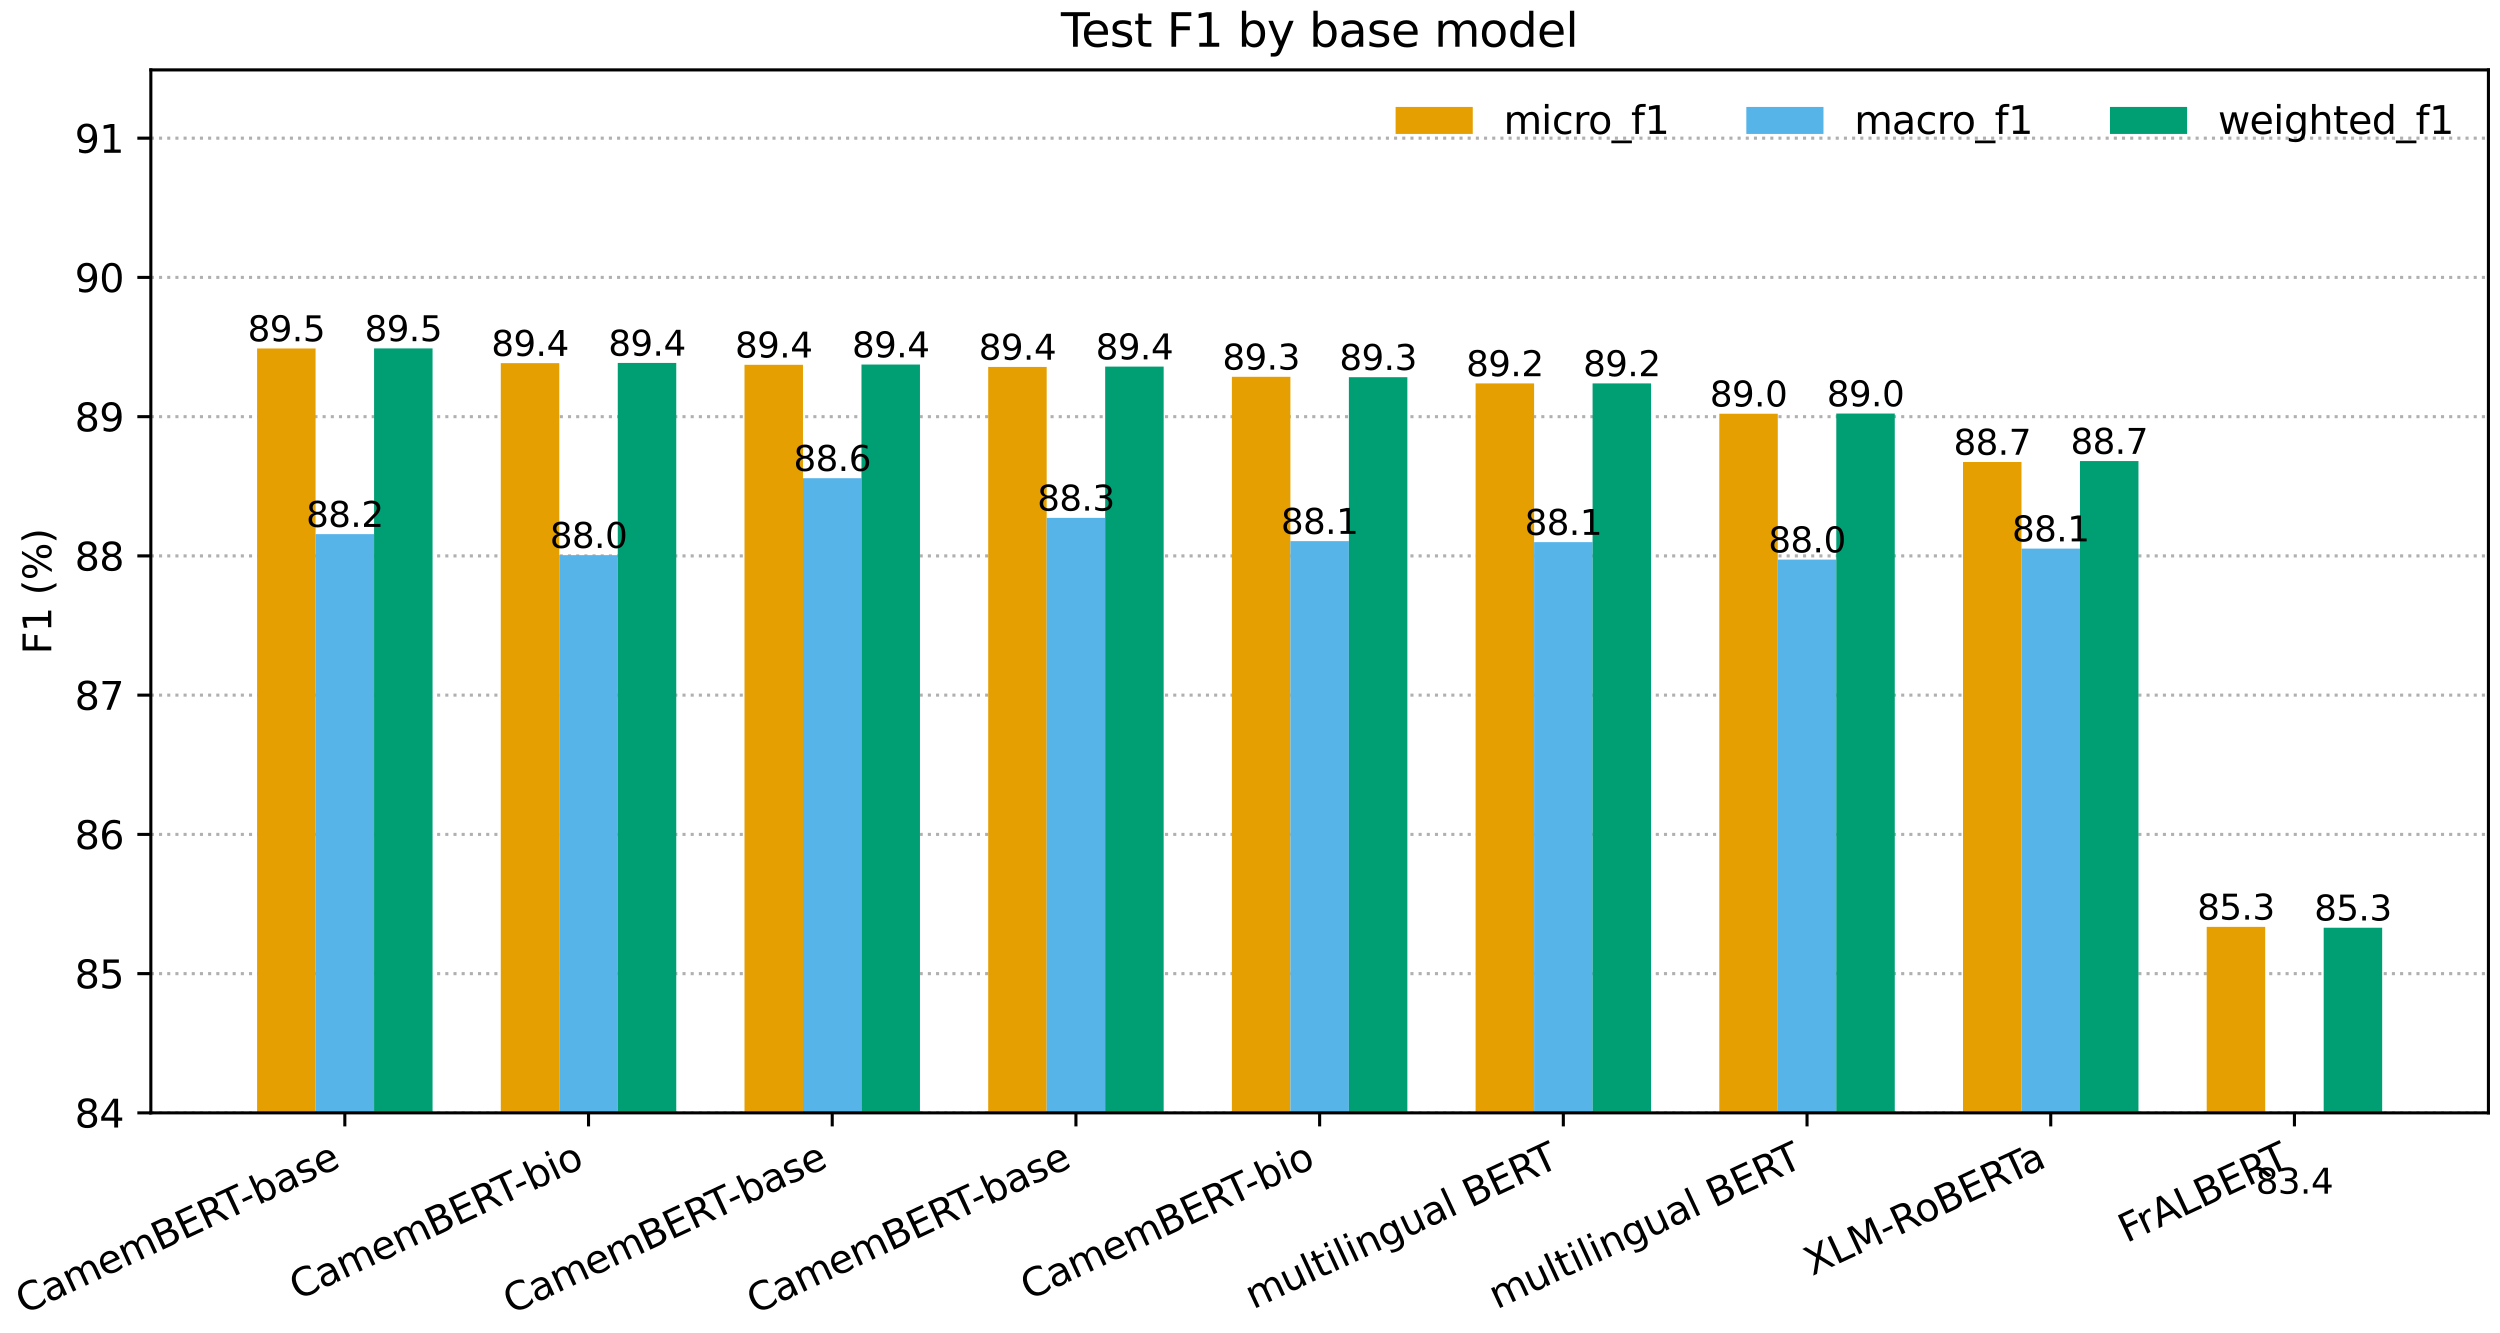 <?xml version="1.0" encoding="utf-8" standalone="no"?>
<!DOCTYPE svg PUBLIC "-//W3C//DTD SVG 1.1//EN"
  "http://www.w3.org/Graphics/SVG/1.1/DTD/svg11.dtd">
<svg xmlns:xlink="http://www.w3.org/1999/xlink" width="648pt" height="345.6pt" viewBox="0 0 648 345.6" xmlns="http://www.w3.org/2000/svg" version="1.1">
 <defs>
  <style type="text/css">*{stroke-linejoin: round; stroke-linecap: butt}</style>
 </defs>
 <g id="figure_1">
  <g id="patch_1">
   <path d="M 0 345.6 
L 648 345.6 
L 648 0 
L 0 0 
z
" style="fill: #ffffff"/>
  </g>
  <g id="axes_1">
   <g id="patch_2">
    <path d="M 39.098 288.459 
L 645 288.459 
L 645 18.118 
L 39.098 18.118 
z
" style="fill: #ffffff"/>
   </g>
   <g id="matplotlib.axis_1">
    <g id="xtick_1">
     <g id="line2d_1">
      <defs>
       <path id="mab77ac164a" d="M 0 0 
L 0 3.5 
" style="stroke: #000000; stroke-width: 0.8"/>
      </defs>
      <g>
       <use xlink:href="#mab77ac164a" x="89.379" y="288.459" style="stroke: #000000; stroke-width: 0.8"/>
      </g>
     </g>
     <g id="text_1">
      <!-- CamemBERT-base -->
      <g transform="translate(6.216 340.715) rotate(-25) scale(0.1 -0.1)">
       <defs>
        <path id="DejaVuSans-43" d="M 4122 4306 
L 4122 3641 
Q 3803 3938 3442 4084 
Q 3081 4231 2675 4231 
Q 1875 4231 1450 3742 
Q 1025 3253 1025 2328 
Q 1025 1406 1450 917 
Q 1875 428 2675 428 
Q 3081 428 3442 575 
Q 3803 722 4122 1019 
L 4122 359 
Q 3791 134 3420 21 
Q 3050 -91 2638 -91 
Q 1578 -91 968 557 
Q 359 1206 359 2328 
Q 359 3453 968 4101 
Q 1578 4750 2638 4750 
Q 3056 4750 3426 4639 
Q 3797 4528 4122 4306 
z
" transform="scale(0.016)"/>
        <path id="DejaVuSans-61" d="M 2194 1759 
Q 1497 1759 1228 1600 
Q 959 1441 959 1056 
Q 959 750 1161 570 
Q 1363 391 1709 391 
Q 2188 391 2477 730 
Q 2766 1069 2766 1631 
L 2766 1759 
L 2194 1759 
z
M 3341 1997 
L 3341 0 
L 2766 0 
L 2766 531 
Q 2569 213 2275 61 
Q 1981 -91 1556 -91 
Q 1019 -91 701 211 
Q 384 513 384 1019 
Q 384 1609 779 1909 
Q 1175 2209 1959 2209 
L 2766 2209 
L 2766 2266 
Q 2766 2663 2505 2880 
Q 2244 3097 1772 3097 
Q 1472 3097 1187 3025 
Q 903 2953 641 2809 
L 641 3341 
Q 956 3463 1253 3523 
Q 1550 3584 1831 3584 
Q 2591 3584 2966 3190 
Q 3341 2797 3341 1997 
z
" transform="scale(0.016)"/>
        <path id="DejaVuSans-6d" d="M 3328 2828 
Q 3544 3216 3844 3400 
Q 4144 3584 4550 3584 
Q 5097 3584 5394 3201 
Q 5691 2819 5691 2113 
L 5691 0 
L 5113 0 
L 5113 2094 
Q 5113 2597 4934 2840 
Q 4756 3084 4391 3084 
Q 3944 3084 3684 2787 
Q 3425 2491 3425 1978 
L 3425 0 
L 2847 0 
L 2847 2094 
Q 2847 2600 2669 2842 
Q 2491 3084 2119 3084 
Q 1678 3084 1418 2786 
Q 1159 2488 1159 1978 
L 1159 0 
L 581 0 
L 581 3500 
L 1159 3500 
L 1159 2956 
Q 1356 3278 1631 3431 
Q 1906 3584 2284 3584 
Q 2666 3584 2933 3390 
Q 3200 3197 3328 2828 
z
" transform="scale(0.016)"/>
        <path id="DejaVuSans-65" d="M 3597 1894 
L 3597 1613 
L 953 1613 
Q 991 1019 1311 708 
Q 1631 397 2203 397 
Q 2534 397 2845 478 
Q 3156 559 3463 722 
L 3463 178 
Q 3153 47 2828 -22 
Q 2503 -91 2169 -91 
Q 1331 -91 842 396 
Q 353 884 353 1716 
Q 353 2575 817 3079 
Q 1281 3584 2069 3584 
Q 2775 3584 3186 3129 
Q 3597 2675 3597 1894 
z
M 3022 2063 
Q 3016 2534 2758 2815 
Q 2500 3097 2075 3097 
Q 1594 3097 1305 2825 
Q 1016 2553 972 2059 
L 3022 2063 
z
" transform="scale(0.016)"/>
        <path id="DejaVuSans-42" d="M 1259 2228 
L 1259 519 
L 2272 519 
Q 2781 519 3026 730 
Q 3272 941 3272 1375 
Q 3272 1813 3026 2020 
Q 2781 2228 2272 2228 
L 1259 2228 
z
M 1259 4147 
L 1259 2741 
L 2194 2741 
Q 2656 2741 2882 2914 
Q 3109 3088 3109 3444 
Q 3109 3797 2882 3972 
Q 2656 4147 2194 4147 
L 1259 4147 
z
M 628 4666 
L 2241 4666 
Q 2963 4666 3353 4366 
Q 3744 4066 3744 3513 
Q 3744 3084 3544 2831 
Q 3344 2578 2956 2516 
Q 3422 2416 3680 2098 
Q 3938 1781 3938 1306 
Q 3938 681 3513 340 
Q 3088 0 2303 0 
L 628 0 
L 628 4666 
z
" transform="scale(0.016)"/>
        <path id="DejaVuSans-45" d="M 628 4666 
L 3578 4666 
L 3578 4134 
L 1259 4134 
L 1259 2753 
L 3481 2753 
L 3481 2222 
L 1259 2222 
L 1259 531 
L 3634 531 
L 3634 0 
L 628 0 
L 628 4666 
z
" transform="scale(0.016)"/>
        <path id="DejaVuSans-52" d="M 2841 2188 
Q 3044 2119 3236 1894 
Q 3428 1669 3622 1275 
L 4263 0 
L 3584 0 
L 2988 1197 
Q 2756 1666 2539 1819 
Q 2322 1972 1947 1972 
L 1259 1972 
L 1259 0 
L 628 0 
L 628 4666 
L 2053 4666 
Q 2853 4666 3247 4331 
Q 3641 3997 3641 3322 
Q 3641 2881 3436 2590 
Q 3231 2300 2841 2188 
z
M 1259 4147 
L 1259 2491 
L 2053 2491 
Q 2509 2491 2742 2702 
Q 2975 2913 2975 3322 
Q 2975 3731 2742 3939 
Q 2509 4147 2053 4147 
L 1259 4147 
z
" transform="scale(0.016)"/>
        <path id="DejaVuSans-54" d="M -19 4666 
L 3928 4666 
L 3928 4134 
L 2272 4134 
L 2272 0 
L 1638 0 
L 1638 4134 
L -19 4134 
L -19 4666 
z
" transform="scale(0.016)"/>
        <path id="DejaVuSans-2d" d="M 313 2009 
L 1997 2009 
L 1997 1497 
L 313 1497 
L 313 2009 
z
" transform="scale(0.016)"/>
        <path id="DejaVuSans-62" d="M 3116 1747 
Q 3116 2381 2855 2742 
Q 2594 3103 2138 3103 
Q 1681 3103 1420 2742 
Q 1159 2381 1159 1747 
Q 1159 1113 1420 752 
Q 1681 391 2138 391 
Q 2594 391 2855 752 
Q 3116 1113 3116 1747 
z
M 1159 2969 
Q 1341 3281 1617 3432 
Q 1894 3584 2278 3584 
Q 2916 3584 3314 3078 
Q 3713 2572 3713 1747 
Q 3713 922 3314 415 
Q 2916 -91 2278 -91 
Q 1894 -91 1617 61 
Q 1341 213 1159 525 
L 1159 0 
L 581 0 
L 581 4863 
L 1159 4863 
L 1159 2969 
z
" transform="scale(0.016)"/>
        <path id="DejaVuSans-73" d="M 2834 3397 
L 2834 2853 
Q 2591 2978 2328 3040 
Q 2066 3103 1784 3103 
Q 1356 3103 1142 2972 
Q 928 2841 928 2578 
Q 928 2378 1081 2264 
Q 1234 2150 1697 2047 
L 1894 2003 
Q 2506 1872 2764 1633 
Q 3022 1394 3022 966 
Q 3022 478 2636 193 
Q 2250 -91 1575 -91 
Q 1294 -91 989 -36 
Q 684 19 347 128 
L 347 722 
Q 666 556 975 473 
Q 1284 391 1588 391 
Q 1994 391 2212 530 
Q 2431 669 2431 922 
Q 2431 1156 2273 1281 
Q 2116 1406 1581 1522 
L 1381 1569 
Q 847 1681 609 1914 
Q 372 2147 372 2553 
Q 372 3047 722 3315 
Q 1072 3584 1716 3584 
Q 2034 3584 2315 3537 
Q 2597 3491 2834 3397 
z
" transform="scale(0.016)"/>
       </defs>
       <use xlink:href="#DejaVuSans-43"/>
       <use xlink:href="#DejaVuSans-61" transform="translate(69.824 0)"/>
       <use xlink:href="#DejaVuSans-6d" transform="translate(131.104 0)"/>
       <use xlink:href="#DejaVuSans-65" transform="translate(228.516 0)"/>
       <use xlink:href="#DejaVuSans-6d" transform="translate(290.039 0)"/>
       <use xlink:href="#DejaVuSans-42" transform="translate(387.451 0)"/>
       <use xlink:href="#DejaVuSans-45" transform="translate(456.055 0)"/>
       <use xlink:href="#DejaVuSans-52" transform="translate(519.238 0)"/>
       <use xlink:href="#DejaVuSans-54" transform="translate(581.471 0)"/>
       <use xlink:href="#DejaVuSans-2d" transform="translate(633.43 0)"/>
       <use xlink:href="#DejaVuSans-62" transform="translate(669.514 0)"/>
       <use xlink:href="#DejaVuSans-61" transform="translate(732.99 0)"/>
       <use xlink:href="#DejaVuSans-73" transform="translate(794.27 0)"/>
       <use xlink:href="#DejaVuSans-65" transform="translate(846.369 0)"/>
      </g>
     </g>
    </g>
    <g id="xtick_2">
     <g id="line2d_2">
      <g>
       <use xlink:href="#mab77ac164a" x="152.546" y="288.459" style="stroke: #000000; stroke-width: 0.8"/>
      </g>
     </g>
     <g id="text_2">
      <!-- CamemBERT-bio -->
      <g transform="translate(77.172 337.083) rotate(-25) scale(0.1 -0.1)">
       <defs>
        <path id="DejaVuSans-69" d="M 603 3500 
L 1178 3500 
L 1178 0 
L 603 0 
L 603 3500 
z
M 603 4863 
L 1178 4863 
L 1178 4134 
L 603 4134 
L 603 4863 
z
" transform="scale(0.016)"/>
        <path id="DejaVuSans-6f" d="M 1959 3097 
Q 1497 3097 1228 2736 
Q 959 2375 959 1747 
Q 959 1119 1226 758 
Q 1494 397 1959 397 
Q 2419 397 2687 759 
Q 2956 1122 2956 1747 
Q 2956 2369 2687 2733 
Q 2419 3097 1959 3097 
z
M 1959 3584 
Q 2709 3584 3137 3096 
Q 3566 2609 3566 1747 
Q 3566 888 3137 398 
Q 2709 -91 1959 -91 
Q 1206 -91 779 398 
Q 353 888 353 1747 
Q 353 2609 779 3096 
Q 1206 3584 1959 3584 
z
" transform="scale(0.016)"/>
       </defs>
       <use xlink:href="#DejaVuSans-43"/>
       <use xlink:href="#DejaVuSans-61" transform="translate(69.824 0)"/>
       <use xlink:href="#DejaVuSans-6d" transform="translate(131.104 0)"/>
       <use xlink:href="#DejaVuSans-65" transform="translate(228.516 0)"/>
       <use xlink:href="#DejaVuSans-6d" transform="translate(290.039 0)"/>
       <use xlink:href="#DejaVuSans-42" transform="translate(387.451 0)"/>
       <use xlink:href="#DejaVuSans-45" transform="translate(456.055 0)"/>
       <use xlink:href="#DejaVuSans-52" transform="translate(519.238 0)"/>
       <use xlink:href="#DejaVuSans-54" transform="translate(581.471 0)"/>
       <use xlink:href="#DejaVuSans-2d" transform="translate(633.43 0)"/>
       <use xlink:href="#DejaVuSans-62" transform="translate(669.514 0)"/>
       <use xlink:href="#DejaVuSans-69" transform="translate(732.99 0)"/>
       <use xlink:href="#DejaVuSans-6f" transform="translate(760.773 0)"/>
      </g>
     </g>
    </g>
    <g id="xtick_3">
     <g id="line2d_3">
      <g>
       <use xlink:href="#mab77ac164a" x="215.714" y="288.459" style="stroke: #000000; stroke-width: 0.8"/>
      </g>
     </g>
     <g id="text_3">
      <!-- CamemBERT-base -->
      <g transform="translate(132.551 340.715) rotate(-25) scale(0.1 -0.1)">
       <use xlink:href="#DejaVuSans-43"/>
       <use xlink:href="#DejaVuSans-61" transform="translate(69.824 0)"/>
       <use xlink:href="#DejaVuSans-6d" transform="translate(131.104 0)"/>
       <use xlink:href="#DejaVuSans-65" transform="translate(228.516 0)"/>
       <use xlink:href="#DejaVuSans-6d" transform="translate(290.039 0)"/>
       <use xlink:href="#DejaVuSans-42" transform="translate(387.451 0)"/>
       <use xlink:href="#DejaVuSans-45" transform="translate(456.055 0)"/>
       <use xlink:href="#DejaVuSans-52" transform="translate(519.238 0)"/>
       <use xlink:href="#DejaVuSans-54" transform="translate(581.471 0)"/>
       <use xlink:href="#DejaVuSans-2d" transform="translate(633.43 0)"/>
       <use xlink:href="#DejaVuSans-62" transform="translate(669.514 0)"/>
       <use xlink:href="#DejaVuSans-61" transform="translate(732.99 0)"/>
       <use xlink:href="#DejaVuSans-73" transform="translate(794.27 0)"/>
       <use xlink:href="#DejaVuSans-65" transform="translate(846.369 0)"/>
      </g>
     </g>
    </g>
    <g id="xtick_4">
     <g id="line2d_4">
      <g>
       <use xlink:href="#mab77ac164a" x="278.881" y="288.459" style="stroke: #000000; stroke-width: 0.8"/>
      </g>
     </g>
     <g id="text_4">
      <!-- CamemBERT-base -->
      <g transform="translate(195.718 340.715) rotate(-25) scale(0.1 -0.1)">
       <use xlink:href="#DejaVuSans-43"/>
       <use xlink:href="#DejaVuSans-61" transform="translate(69.824 0)"/>
       <use xlink:href="#DejaVuSans-6d" transform="translate(131.104 0)"/>
       <use xlink:href="#DejaVuSans-65" transform="translate(228.516 0)"/>
       <use xlink:href="#DejaVuSans-6d" transform="translate(290.039 0)"/>
       <use xlink:href="#DejaVuSans-42" transform="translate(387.451 0)"/>
       <use xlink:href="#DejaVuSans-45" transform="translate(456.055 0)"/>
       <use xlink:href="#DejaVuSans-52" transform="translate(519.238 0)"/>
       <use xlink:href="#DejaVuSans-54" transform="translate(581.471 0)"/>
       <use xlink:href="#DejaVuSans-2d" transform="translate(633.43 0)"/>
       <use xlink:href="#DejaVuSans-62" transform="translate(669.514 0)"/>
       <use xlink:href="#DejaVuSans-61" transform="translate(732.99 0)"/>
       <use xlink:href="#DejaVuSans-73" transform="translate(794.27 0)"/>
       <use xlink:href="#DejaVuSans-65" transform="translate(846.369 0)"/>
      </g>
     </g>
    </g>
    <g id="xtick_5">
     <g id="line2d_5">
      <g>
       <use xlink:href="#mab77ac164a" x="342.049" y="288.459" style="stroke: #000000; stroke-width: 0.8"/>
      </g>
     </g>
     <g id="text_5">
      <!-- CamemBERT-bio -->
      <g transform="translate(266.674 337.083) rotate(-25) scale(0.1 -0.1)">
       <use xlink:href="#DejaVuSans-43"/>
       <use xlink:href="#DejaVuSans-61" transform="translate(69.824 0)"/>
       <use xlink:href="#DejaVuSans-6d" transform="translate(131.104 0)"/>
       <use xlink:href="#DejaVuSans-65" transform="translate(228.516 0)"/>
       <use xlink:href="#DejaVuSans-6d" transform="translate(290.039 0)"/>
       <use xlink:href="#DejaVuSans-42" transform="translate(387.451 0)"/>
       <use xlink:href="#DejaVuSans-45" transform="translate(456.055 0)"/>
       <use xlink:href="#DejaVuSans-52" transform="translate(519.238 0)"/>
       <use xlink:href="#DejaVuSans-54" transform="translate(581.471 0)"/>
       <use xlink:href="#DejaVuSans-2d" transform="translate(633.43 0)"/>
       <use xlink:href="#DejaVuSans-62" transform="translate(669.514 0)"/>
       <use xlink:href="#DejaVuSans-69" transform="translate(732.99 0)"/>
       <use xlink:href="#DejaVuSans-6f" transform="translate(760.773 0)"/>
      </g>
     </g>
    </g>
    <g id="xtick_6">
     <g id="line2d_6">
      <g>
       <use xlink:href="#mab77ac164a" x="405.216" y="288.459" style="stroke: #000000; stroke-width: 0.8"/>
      </g>
     </g>
     <g id="text_6">
      <!-- multilingual BERT -->
      <g transform="translate(324.827 339.421) rotate(-25) scale(0.1 -0.1)">
       <defs>
        <path id="DejaVuSans-75" d="M 544 1381 
L 544 3500 
L 1119 3500 
L 1119 1403 
Q 1119 906 1312 657 
Q 1506 409 1894 409 
Q 2359 409 2629 706 
Q 2900 1003 2900 1516 
L 2900 3500 
L 3475 3500 
L 3475 0 
L 2900 0 
L 2900 538 
Q 2691 219 2414 64 
Q 2138 -91 1772 -91 
Q 1169 -91 856 284 
Q 544 659 544 1381 
z
M 1991 3584 
L 1991 3584 
z
" transform="scale(0.016)"/>
        <path id="DejaVuSans-6c" d="M 603 4863 
L 1178 4863 
L 1178 0 
L 603 0 
L 603 4863 
z
" transform="scale(0.016)"/>
        <path id="DejaVuSans-74" d="M 1172 4494 
L 1172 3500 
L 2356 3500 
L 2356 3053 
L 1172 3053 
L 1172 1153 
Q 1172 725 1289 603 
Q 1406 481 1766 481 
L 2356 481 
L 2356 0 
L 1766 0 
Q 1100 0 847 248 
Q 594 497 594 1153 
L 594 3053 
L 172 3053 
L 172 3500 
L 594 3500 
L 594 4494 
L 1172 4494 
z
" transform="scale(0.016)"/>
        <path id="DejaVuSans-6e" d="M 3513 2113 
L 3513 0 
L 2938 0 
L 2938 2094 
Q 2938 2591 2744 2837 
Q 2550 3084 2163 3084 
Q 1697 3084 1428 2787 
Q 1159 2491 1159 1978 
L 1159 0 
L 581 0 
L 581 3500 
L 1159 3500 
L 1159 2956 
Q 1366 3272 1645 3428 
Q 1925 3584 2291 3584 
Q 2894 3584 3203 3211 
Q 3513 2838 3513 2113 
z
" transform="scale(0.016)"/>
        <path id="DejaVuSans-67" d="M 2906 1791 
Q 2906 2416 2648 2759 
Q 2391 3103 1925 3103 
Q 1463 3103 1205 2759 
Q 947 2416 947 1791 
Q 947 1169 1205 825 
Q 1463 481 1925 481 
Q 2391 481 2648 825 
Q 2906 1169 2906 1791 
z
M 3481 434 
Q 3481 -459 3084 -895 
Q 2688 -1331 1869 -1331 
Q 1566 -1331 1297 -1286 
Q 1028 -1241 775 -1147 
L 775 -588 
Q 1028 -725 1275 -790 
Q 1522 -856 1778 -856 
Q 2344 -856 2625 -561 
Q 2906 -266 2906 331 
L 2906 616 
Q 2728 306 2450 153 
Q 2172 0 1784 0 
Q 1141 0 747 490 
Q 353 981 353 1791 
Q 353 2603 747 3093 
Q 1141 3584 1784 3584 
Q 2172 3584 2450 3431 
Q 2728 3278 2906 2969 
L 2906 3500 
L 3481 3500 
L 3481 434 
z
" transform="scale(0.016)"/>
        <path id="DejaVuSans-20" transform="scale(0.016)"/>
       </defs>
       <use xlink:href="#DejaVuSans-6d"/>
       <use xlink:href="#DejaVuSans-75" transform="translate(97.412 0)"/>
       <use xlink:href="#DejaVuSans-6c" transform="translate(160.791 0)"/>
       <use xlink:href="#DejaVuSans-74" transform="translate(188.574 0)"/>
       <use xlink:href="#DejaVuSans-69" transform="translate(227.783 0)"/>
       <use xlink:href="#DejaVuSans-6c" transform="translate(255.566 0)"/>
       <use xlink:href="#DejaVuSans-69" transform="translate(283.35 0)"/>
       <use xlink:href="#DejaVuSans-6e" transform="translate(311.133 0)"/>
       <use xlink:href="#DejaVuSans-67" transform="translate(374.512 0)"/>
       <use xlink:href="#DejaVuSans-75" transform="translate(437.988 0)"/>
       <use xlink:href="#DejaVuSans-61" transform="translate(501.367 0)"/>
       <use xlink:href="#DejaVuSans-6c" transform="translate(562.646 0)"/>
       <use xlink:href="#DejaVuSans-20" transform="translate(590.43 0)"/>
       <use xlink:href="#DejaVuSans-42" transform="translate(622.217 0)"/>
       <use xlink:href="#DejaVuSans-45" transform="translate(690.82 0)"/>
       <use xlink:href="#DejaVuSans-52" transform="translate(754.004 0)"/>
       <use xlink:href="#DejaVuSans-54" transform="translate(816.236 0)"/>
      </g>
     </g>
    </g>
    <g id="xtick_7">
     <g id="line2d_7">
      <g>
       <use xlink:href="#mab77ac164a" x="468.384" y="288.459" style="stroke: #000000; stroke-width: 0.8"/>
      </g>
     </g>
     <g id="text_7">
      <!-- multilingual BERT -->
      <g transform="translate(387.995 339.421) rotate(-25) scale(0.1 -0.1)">
       <use xlink:href="#DejaVuSans-6d"/>
       <use xlink:href="#DejaVuSans-75" transform="translate(97.412 0)"/>
       <use xlink:href="#DejaVuSans-6c" transform="translate(160.791 0)"/>
       <use xlink:href="#DejaVuSans-74" transform="translate(188.574 0)"/>
       <use xlink:href="#DejaVuSans-69" transform="translate(227.783 0)"/>
       <use xlink:href="#DejaVuSans-6c" transform="translate(255.566 0)"/>
       <use xlink:href="#DejaVuSans-69" transform="translate(283.35 0)"/>
       <use xlink:href="#DejaVuSans-6e" transform="translate(311.133 0)"/>
       <use xlink:href="#DejaVuSans-67" transform="translate(374.512 0)"/>
       <use xlink:href="#DejaVuSans-75" transform="translate(437.988 0)"/>
       <use xlink:href="#DejaVuSans-61" transform="translate(501.367 0)"/>
       <use xlink:href="#DejaVuSans-6c" transform="translate(562.646 0)"/>
       <use xlink:href="#DejaVuSans-20" transform="translate(590.43 0)"/>
       <use xlink:href="#DejaVuSans-42" transform="translate(622.217 0)"/>
       <use xlink:href="#DejaVuSans-45" transform="translate(690.82 0)"/>
       <use xlink:href="#DejaVuSans-52" transform="translate(754.004 0)"/>
       <use xlink:href="#DejaVuSans-54" transform="translate(816.236 0)"/>
      </g>
     </g>
    </g>
    <g id="xtick_8">
     <g id="line2d_8">
      <g>
       <use xlink:href="#mab77ac164a" x="531.551" y="288.459" style="stroke: #000000; stroke-width: 0.8"/>
      </g>
     </g>
     <g id="text_8">
      <!-- XLM-RoBERTa -->
      <g transform="translate(469.71 330.772) rotate(-25) scale(0.1 -0.1)">
       <defs>
        <path id="DejaVuSans-58" d="M 403 4666 
L 1081 4666 
L 2241 2931 
L 3406 4666 
L 4084 4666 
L 2584 2425 
L 4184 0 
L 3506 0 
L 2194 1984 
L 872 0 
L 191 0 
L 1856 2491 
L 403 4666 
z
" transform="scale(0.016)"/>
        <path id="DejaVuSans-4c" d="M 628 4666 
L 1259 4666 
L 1259 531 
L 3531 531 
L 3531 0 
L 628 0 
L 628 4666 
z
" transform="scale(0.016)"/>
        <path id="DejaVuSans-4d" d="M 628 4666 
L 1569 4666 
L 2759 1491 
L 3956 4666 
L 4897 4666 
L 4897 0 
L 4281 0 
L 4281 4097 
L 3078 897 
L 2444 897 
L 1241 4097 
L 1241 0 
L 628 0 
L 628 4666 
z
" transform="scale(0.016)"/>
       </defs>
       <use xlink:href="#DejaVuSans-58"/>
       <use xlink:href="#DejaVuSans-4c" transform="translate(68.506 0)"/>
       <use xlink:href="#DejaVuSans-4d" transform="translate(124.219 0)"/>
       <use xlink:href="#DejaVuSans-2d" transform="translate(210.498 0)"/>
       <use xlink:href="#DejaVuSans-52" transform="translate(246.582 0)"/>
       <use xlink:href="#DejaVuSans-6f" transform="translate(311.564 0)"/>
       <use xlink:href="#DejaVuSans-42" transform="translate(372.746 0)"/>
       <use xlink:href="#DejaVuSans-45" transform="translate(441.35 0)"/>
       <use xlink:href="#DejaVuSans-52" transform="translate(504.533 0)"/>
       <use xlink:href="#DejaVuSans-54" transform="translate(566.766 0)"/>
       <use xlink:href="#DejaVuSans-61" transform="translate(611.35 0)"/>
      </g>
     </g>
    </g>
    <g id="xtick_9">
     <g id="line2d_9">
      <g>
       <use xlink:href="#mab77ac164a" x="594.718" y="288.459" style="stroke: #000000; stroke-width: 0.8"/>
      </g>
     </g>
     <g id="text_9">
      <!-- FrALBERT -->
      <g transform="translate(551.188 322.234) rotate(-25) scale(0.1 -0.1)">
       <defs>
        <path id="DejaVuSans-46" d="M 628 4666 
L 3309 4666 
L 3309 4134 
L 1259 4134 
L 1259 2759 
L 3109 2759 
L 3109 2228 
L 1259 2228 
L 1259 0 
L 628 0 
L 628 4666 
z
" transform="scale(0.016)"/>
        <path id="DejaVuSans-72" d="M 2631 2963 
Q 2534 3019 2420 3045 
Q 2306 3072 2169 3072 
Q 1681 3072 1420 2755 
Q 1159 2438 1159 1844 
L 1159 0 
L 581 0 
L 581 3500 
L 1159 3500 
L 1159 2956 
Q 1341 3275 1631 3429 
Q 1922 3584 2338 3584 
Q 2397 3584 2469 3576 
Q 2541 3569 2628 3553 
L 2631 2963 
z
" transform="scale(0.016)"/>
        <path id="DejaVuSans-41" d="M 2188 4044 
L 1331 1722 
L 3047 1722 
L 2188 4044 
z
M 1831 4666 
L 2547 4666 
L 4325 0 
L 3669 0 
L 3244 1197 
L 1141 1197 
L 716 0 
L 50 0 
L 1831 4666 
z
" transform="scale(0.016)"/>
       </defs>
       <use xlink:href="#DejaVuSans-46"/>
       <use xlink:href="#DejaVuSans-72" transform="translate(50.27 0)"/>
       <use xlink:href="#DejaVuSans-41" transform="translate(91.383 0)"/>
       <use xlink:href="#DejaVuSans-4c" transform="translate(159.791 0)"/>
       <use xlink:href="#DejaVuSans-42" transform="translate(215.504 0)"/>
       <use xlink:href="#DejaVuSans-45" transform="translate(284.107 0)"/>
       <use xlink:href="#DejaVuSans-52" transform="translate(347.291 0)"/>
       <use xlink:href="#DejaVuSans-54" transform="translate(409.523 0)"/>
      </g>
     </g>
    </g>
   </g>
   <g id="matplotlib.axis_2">
    <g id="ytick_1">
     <g id="line2d_10">
      <path d="M 39.098 288.459 
L 645 288.459 
" clip-path="url(#p1f4aa486d6)" style="fill: none; stroke-dasharray: 0.8,1.32; stroke-dashoffset: 0; stroke: #b0b0b0; stroke-width: 0.8"/>
     </g>
     <g id="line2d_11">
      <defs>
       <path id="m31baff4d06" d="M 0 0 
L -3.5 0 
" style="stroke: #000000; stroke-width: 0.8"/>
      </defs>
      <g>
       <use xlink:href="#m31baff4d06" x="39.098" y="288.459" style="stroke: #000000; stroke-width: 0.8"/>
      </g>
     </g>
     <g id="text_10">
      <!-- 84 -->
      <g transform="translate(19.373 292.258) scale(0.1 -0.1)">
       <defs>
        <path id="DejaVuSans-38" d="M 2034 2216 
Q 1584 2216 1326 1975 
Q 1069 1734 1069 1313 
Q 1069 891 1326 650 
Q 1584 409 2034 409 
Q 2484 409 2743 651 
Q 3003 894 3003 1313 
Q 3003 1734 2745 1975 
Q 2488 2216 2034 2216 
z
M 1403 2484 
Q 997 2584 770 2862 
Q 544 3141 544 3541 
Q 544 4100 942 4425 
Q 1341 4750 2034 4750 
Q 2731 4750 3128 4425 
Q 3525 4100 3525 3541 
Q 3525 3141 3298 2862 
Q 3072 2584 2669 2484 
Q 3125 2378 3379 2068 
Q 3634 1759 3634 1313 
Q 3634 634 3220 271 
Q 2806 -91 2034 -91 
Q 1263 -91 848 271 
Q 434 634 434 1313 
Q 434 1759 690 2068 
Q 947 2378 1403 2484 
z
M 1172 3481 
Q 1172 3119 1398 2916 
Q 1625 2713 2034 2713 
Q 2441 2713 2670 2916 
Q 2900 3119 2900 3481 
Q 2900 3844 2670 4047 
Q 2441 4250 2034 4250 
Q 1625 4250 1398 4047 
Q 1172 3844 1172 3481 
z
" transform="scale(0.016)"/>
        <path id="DejaVuSans-34" d="M 2419 4116 
L 825 1625 
L 2419 1625 
L 2419 4116 
z
M 2253 4666 
L 3047 4666 
L 3047 1625 
L 3713 1625 
L 3713 1100 
L 3047 1100 
L 3047 0 
L 2419 0 
L 2419 1100 
L 313 1100 
L 313 1709 
L 2253 4666 
z
" transform="scale(0.016)"/>
       </defs>
       <use xlink:href="#DejaVuSans-38"/>
       <use xlink:href="#DejaVuSans-34" transform="translate(63.623 0)"/>
      </g>
     </g>
    </g>
    <g id="ytick_2">
     <g id="line2d_12">
      <path d="M 39.098 252.367 
L 645 252.367 
" clip-path="url(#p1f4aa486d6)" style="fill: none; stroke-dasharray: 0.8,1.32; stroke-dashoffset: 0; stroke: #b0b0b0; stroke-width: 0.8"/>
     </g>
     <g id="line2d_13">
      <g>
       <use xlink:href="#m31baff4d06" x="39.098" y="252.367" style="stroke: #000000; stroke-width: 0.8"/>
      </g>
     </g>
     <g id="text_11">
      <!-- 85 -->
      <g transform="translate(19.373 256.166) scale(0.1 -0.1)">
       <defs>
        <path id="DejaVuSans-35" d="M 691 4666 
L 3169 4666 
L 3169 4134 
L 1269 4134 
L 1269 2991 
Q 1406 3038 1543 3061 
Q 1681 3084 1819 3084 
Q 2600 3084 3056 2656 
Q 3513 2228 3513 1497 
Q 3513 744 3044 326 
Q 2575 -91 1722 -91 
Q 1428 -91 1123 -41 
Q 819 9 494 109 
L 494 744 
Q 775 591 1075 516 
Q 1375 441 1709 441 
Q 2250 441 2565 725 
Q 2881 1009 2881 1497 
Q 2881 1984 2565 2268 
Q 2250 2553 1709 2553 
Q 1456 2553 1204 2497 
Q 953 2441 691 2322 
L 691 4666 
z
" transform="scale(0.016)"/>
       </defs>
       <use xlink:href="#DejaVuSans-38"/>
       <use xlink:href="#DejaVuSans-35" transform="translate(63.623 0)"/>
      </g>
     </g>
    </g>
    <g id="ytick_3">
     <g id="line2d_14">
      <path d="M 39.098 216.274 
L 645 216.274 
" clip-path="url(#p1f4aa486d6)" style="fill: none; stroke-dasharray: 0.8,1.32; stroke-dashoffset: 0; stroke: #b0b0b0; stroke-width: 0.8"/>
     </g>
     <g id="line2d_15">
      <g>
       <use xlink:href="#m31baff4d06" x="39.098" y="216.274" style="stroke: #000000; stroke-width: 0.8"/>
      </g>
     </g>
     <g id="text_12">
      <!-- 86 -->
      <g transform="translate(19.373 220.074) scale(0.1 -0.1)">
       <defs>
        <path id="DejaVuSans-36" d="M 2113 2584 
Q 1688 2584 1439 2293 
Q 1191 2003 1191 1497 
Q 1191 994 1439 701 
Q 1688 409 2113 409 
Q 2538 409 2786 701 
Q 3034 994 3034 1497 
Q 3034 2003 2786 2293 
Q 2538 2584 2113 2584 
z
M 3366 4563 
L 3366 3988 
Q 3128 4100 2886 4159 
Q 2644 4219 2406 4219 
Q 1781 4219 1451 3797 
Q 1122 3375 1075 2522 
Q 1259 2794 1537 2939 
Q 1816 3084 2150 3084 
Q 2853 3084 3261 2657 
Q 3669 2231 3669 1497 
Q 3669 778 3244 343 
Q 2819 -91 2113 -91 
Q 1303 -91 875 529 
Q 447 1150 447 2328 
Q 447 3434 972 4092 
Q 1497 4750 2381 4750 
Q 2619 4750 2861 4703 
Q 3103 4656 3366 4563 
z
" transform="scale(0.016)"/>
       </defs>
       <use xlink:href="#DejaVuSans-38"/>
       <use xlink:href="#DejaVuSans-36" transform="translate(63.623 0)"/>
      </g>
     </g>
    </g>
    <g id="ytick_4">
     <g id="line2d_16">
      <path d="M 39.098 180.182 
L 645 180.182 
" clip-path="url(#p1f4aa486d6)" style="fill: none; stroke-dasharray: 0.8,1.32; stroke-dashoffset: 0; stroke: #b0b0b0; stroke-width: 0.8"/>
     </g>
     <g id="line2d_17">
      <g>
       <use xlink:href="#m31baff4d06" x="39.098" y="180.182" style="stroke: #000000; stroke-width: 0.8"/>
      </g>
     </g>
     <g id="text_13">
      <!-- 87 -->
      <g transform="translate(19.373 183.981) scale(0.1 -0.1)">
       <defs>
        <path id="DejaVuSans-37" d="M 525 4666 
L 3525 4666 
L 3525 4397 
L 1831 0 
L 1172 0 
L 2766 4134 
L 525 4134 
L 525 4666 
z
" transform="scale(0.016)"/>
       </defs>
       <use xlink:href="#DejaVuSans-38"/>
       <use xlink:href="#DejaVuSans-37" transform="translate(63.623 0)"/>
      </g>
     </g>
    </g>
    <g id="ytick_5">
     <g id="line2d_18">
      <path d="M 39.098 144.09 
L 645 144.09 
" clip-path="url(#p1f4aa486d6)" style="fill: none; stroke-dasharray: 0.8,1.32; stroke-dashoffset: 0; stroke: #b0b0b0; stroke-width: 0.8"/>
     </g>
     <g id="line2d_19">
      <g>
       <use xlink:href="#m31baff4d06" x="39.098" y="144.09" style="stroke: #000000; stroke-width: 0.8"/>
      </g>
     </g>
     <g id="text_14">
      <!-- 88 -->
      <g transform="translate(19.373 147.889) scale(0.1 -0.1)">
       <use xlink:href="#DejaVuSans-38"/>
       <use xlink:href="#DejaVuSans-38" transform="translate(63.623 0)"/>
      </g>
     </g>
    </g>
    <g id="ytick_6">
     <g id="line2d_20">
      <path d="M 39.098 107.998 
L 645 107.998 
" clip-path="url(#p1f4aa486d6)" style="fill: none; stroke-dasharray: 0.8,1.32; stroke-dashoffset: 0; stroke: #b0b0b0; stroke-width: 0.8"/>
     </g>
     <g id="line2d_21">
      <g>
       <use xlink:href="#m31baff4d06" x="39.098" y="107.998" style="stroke: #000000; stroke-width: 0.8"/>
      </g>
     </g>
     <g id="text_15">
      <!-- 89 -->
      <g transform="translate(19.373 111.797) scale(0.1 -0.1)">
       <defs>
        <path id="DejaVuSans-39" d="M 703 97 
L 703 672 
Q 941 559 1184 500 
Q 1428 441 1663 441 
Q 2288 441 2617 861 
Q 2947 1281 2994 2138 
Q 2813 1869 2534 1725 
Q 2256 1581 1919 1581 
Q 1219 1581 811 2004 
Q 403 2428 403 3163 
Q 403 3881 828 4315 
Q 1253 4750 1959 4750 
Q 2769 4750 3195 4129 
Q 3622 3509 3622 2328 
Q 3622 1225 3098 567 
Q 2575 -91 1691 -91 
Q 1453 -91 1209 -44 
Q 966 3 703 97 
z
M 1959 2075 
Q 2384 2075 2632 2365 
Q 2881 2656 2881 3163 
Q 2881 3666 2632 3958 
Q 2384 4250 1959 4250 
Q 1534 4250 1286 3958 
Q 1038 3666 1038 3163 
Q 1038 2656 1286 2365 
Q 1534 2075 1959 2075 
z
" transform="scale(0.016)"/>
       </defs>
       <use xlink:href="#DejaVuSans-38"/>
       <use xlink:href="#DejaVuSans-39" transform="translate(63.623 0)"/>
      </g>
     </g>
    </g>
    <g id="ytick_7">
     <g id="line2d_22">
      <path d="M 39.098 71.906 
L 645 71.906 
" clip-path="url(#p1f4aa486d6)" style="fill: none; stroke-dasharray: 0.8,1.32; stroke-dashoffset: 0; stroke: #b0b0b0; stroke-width: 0.8"/>
     </g>
     <g id="line2d_23">
      <g>
       <use xlink:href="#m31baff4d06" x="39.098" y="71.906" style="stroke: #000000; stroke-width: 0.8"/>
      </g>
     </g>
     <g id="text_16">
      <!-- 90 -->
      <g transform="translate(19.373 75.705) scale(0.1 -0.1)">
       <defs>
        <path id="DejaVuSans-30" d="M 2034 4250 
Q 1547 4250 1301 3770 
Q 1056 3291 1056 2328 
Q 1056 1369 1301 889 
Q 1547 409 2034 409 
Q 2525 409 2770 889 
Q 3016 1369 3016 2328 
Q 3016 3291 2770 3770 
Q 2525 4250 2034 4250 
z
M 2034 4750 
Q 2819 4750 3233 4129 
Q 3647 3509 3647 2328 
Q 3647 1150 3233 529 
Q 2819 -91 2034 -91 
Q 1250 -91 836 529 
Q 422 1150 422 2328 
Q 422 3509 836 4129 
Q 1250 4750 2034 4750 
z
" transform="scale(0.016)"/>
       </defs>
       <use xlink:href="#DejaVuSans-39"/>
       <use xlink:href="#DejaVuSans-30" transform="translate(63.623 0)"/>
      </g>
     </g>
    </g>
    <g id="ytick_8">
     <g id="line2d_24">
      <path d="M 39.098 35.814 
L 645 35.814 
" clip-path="url(#p1f4aa486d6)" style="fill: none; stroke-dasharray: 0.8,1.32; stroke-dashoffset: 0; stroke: #b0b0b0; stroke-width: 0.8"/>
     </g>
     <g id="line2d_25">
      <g>
       <use xlink:href="#m31baff4d06" x="39.098" y="35.814" style="stroke: #000000; stroke-width: 0.8"/>
      </g>
     </g>
     <g id="text_17">
      <!-- 91 -->
      <g transform="translate(19.373 39.613) scale(0.1 -0.1)">
       <defs>
        <path id="DejaVuSans-31" d="M 794 531 
L 1825 531 
L 1825 4091 
L 703 3866 
L 703 4441 
L 1819 4666 
L 2450 4666 
L 2450 531 
L 3481 531 
L 3481 0 
L 794 0 
L 794 531 
z
" transform="scale(0.016)"/>
       </defs>
       <use xlink:href="#DejaVuSans-39"/>
       <use xlink:href="#DejaVuSans-31" transform="translate(63.623 0)"/>
      </g>
     </g>
    </g>
    <g id="text_18">
     <!-- F1 (%) -->
     <g transform="translate(13.293 169.587) rotate(-90) scale(0.1 -0.1)">
      <defs>
       <path id="DejaVuSans-28" d="M 1984 4856 
Q 1566 4138 1362 3434 
Q 1159 2731 1159 2009 
Q 1159 1288 1364 580 
Q 1569 -128 1984 -844 
L 1484 -844 
Q 1016 -109 783 600 
Q 550 1309 550 2009 
Q 550 2706 781 3412 
Q 1013 4119 1484 4856 
L 1984 4856 
z
" transform="scale(0.016)"/>
       <path id="DejaVuSans-25" d="M 4653 2053 
Q 4381 2053 4226 1822 
Q 4072 1591 4072 1178 
Q 4072 772 4226 539 
Q 4381 306 4653 306 
Q 4919 306 5073 539 
Q 5228 772 5228 1178 
Q 5228 1588 5073 1820 
Q 4919 2053 4653 2053 
z
M 4653 2450 
Q 5147 2450 5437 2106 
Q 5728 1763 5728 1178 
Q 5728 594 5436 251 
Q 5144 -91 4653 -91 
Q 4153 -91 3862 251 
Q 3572 594 3572 1178 
Q 3572 1766 3864 2108 
Q 4156 2450 4653 2450 
z
M 1428 4353 
Q 1159 4353 1004 4120 
Q 850 3888 850 3481 
Q 850 3069 1003 2837 
Q 1156 2606 1428 2606 
Q 1700 2606 1854 2837 
Q 2009 3069 2009 3481 
Q 2009 3884 1853 4118 
Q 1697 4353 1428 4353 
z
M 4250 4750 
L 4750 4750 
L 1831 -91 
L 1331 -91 
L 4250 4750 
z
M 1428 4750 
Q 1922 4750 2215 4408 
Q 2509 4066 2509 3481 
Q 2509 2891 2217 2550 
Q 1925 2209 1428 2209 
Q 931 2209 642 2551 
Q 353 2894 353 3481 
Q 353 4063 643 4406 
Q 934 4750 1428 4750 
z
" transform="scale(0.016)"/>
       <path id="DejaVuSans-29" d="M 513 4856 
L 1013 4856 
Q 1481 4119 1714 3412 
Q 1947 2706 1947 2009 
Q 1947 1309 1714 600 
Q 1481 -109 1013 -844 
L 513 -844 
Q 928 -128 1133 580 
Q 1338 1288 1338 2009 
Q 1338 2731 1133 3434 
Q 928 4138 513 4856 
z
" transform="scale(0.016)"/>
      </defs>
      <use xlink:href="#DejaVuSans-46"/>
      <use xlink:href="#DejaVuSans-31" transform="translate(57.52 0)"/>
      <use xlink:href="#DejaVuSans-20" transform="translate(121.143 0)"/>
      <use xlink:href="#DejaVuSans-28" transform="translate(152.93 0)"/>
      <use xlink:href="#DejaVuSans-25" transform="translate(191.943 0)"/>
      <use xlink:href="#DejaVuSans-29" transform="translate(286.963 0)"/>
     </g>
    </g>
   </g>
   <g id="patch_3">
    <path d="M 66.639 3320.197 
L 81.799 3320.197 
L 81.799 90.33 
L 66.639 90.33 
z
" clip-path="url(#p1f4aa486d6)" style="fill: #e69f00"/>
   </g>
   <g id="patch_4">
    <path d="M 129.806 3320.197 
L 144.966 3320.197 
L 144.966 94.127 
L 129.806 94.127 
z
" clip-path="url(#p1f4aa486d6)" style="fill: #e69f00"/>
   </g>
   <g id="patch_5">
    <path d="M 192.974 3320.197 
L 208.134 3320.197 
L 208.134 94.551 
L 192.974 94.551 
z
" clip-path="url(#p1f4aa486d6)" style="fill: #e69f00"/>
   </g>
   <g id="patch_6">
    <path d="M 256.141 3320.197 
L 271.301 3320.197 
L 271.301 95.115 
L 256.141 95.115 
z
" clip-path="url(#p1f4aa486d6)" style="fill: #e69f00"/>
   </g>
   <g id="patch_7">
    <path d="M 319.308 3320.197 
L 334.469 3320.197 
L 334.469 97.671 
L 319.308 97.671 
z
" clip-path="url(#p1f4aa486d6)" style="fill: #e69f00"/>
   </g>
   <g id="patch_8">
    <path d="M 382.476 3320.197 
L 397.636 3320.197 
L 397.636 99.379 
L 382.476 99.379 
z
" clip-path="url(#p1f4aa486d6)" style="fill: #e69f00"/>
   </g>
   <g id="patch_9">
    <path d="M 445.643 3320.197 
L 460.804 3320.197 
L 460.804 107.236 
L 445.643 107.236 
z
" clip-path="url(#p1f4aa486d6)" style="fill: #e69f00"/>
   </g>
   <g id="patch_10">
    <path d="M 508.811 3320.197 
L 523.971 3320.197 
L 523.971 119.744 
L 508.811 119.744 
z
" clip-path="url(#p1f4aa486d6)" style="fill: #e69f00"/>
   </g>
   <g id="patch_11">
    <path d="M 571.978 3320.197 
L 587.138 3320.197 
L 587.138 240.238 
L 571.978 240.238 
z
" clip-path="url(#p1f4aa486d6)" style="fill: #e69f00"/>
   </g>
   <g id="patch_12">
    <path d="M 81.799 3320.197 
L 96.959 3320.197 
L 96.959 138.446 
L 81.799 138.446 
z
" clip-path="url(#p1f4aa486d6)" style="fill: #56b4e9"/>
   </g>
   <g id="patch_13">
    <path d="M 144.966 3320.197 
L 160.127 3320.197 
L 160.127 143.898 
L 144.966 143.898 
z
" clip-path="url(#p1f4aa486d6)" style="fill: #56b4e9"/>
   </g>
   <g id="patch_14">
    <path d="M 208.134 3320.197 
L 223.294 3320.197 
L 223.294 123.941 
L 208.134 123.941 
z
" clip-path="url(#p1f4aa486d6)" style="fill: #56b4e9"/>
   </g>
   <g id="patch_15">
    <path d="M 271.301 3320.197 
L 286.461 3320.197 
L 286.461 134.229 
L 271.301 134.229 
z
" clip-path="url(#p1f4aa486d6)" style="fill: #56b4e9"/>
   </g>
   <g id="patch_16">
    <path d="M 334.469 3320.197 
L 349.629 3320.197 
L 349.629 140.256 
L 334.469 140.256 
z
" clip-path="url(#p1f4aa486d6)" style="fill: #56b4e9"/>
   </g>
   <g id="patch_17">
    <path d="M 397.636 3320.197 
L 412.796 3320.197 
L 412.796 140.518 
L 397.636 140.518 
z
" clip-path="url(#p1f4aa486d6)" style="fill: #56b4e9"/>
   </g>
   <g id="patch_18">
    <path d="M 460.804 3320.197 
L 475.964 3320.197 
L 475.964 145.048 
L 460.804 145.048 
z
" clip-path="url(#p1f4aa486d6)" style="fill: #56b4e9"/>
   </g>
   <g id="patch_19">
    <path d="M 523.971 3320.197 
L 539.131 3320.197 
L 539.131 142.199 
L 523.971 142.199 
z
" clip-path="url(#p1f4aa486d6)" style="fill: #56b4e9"/>
   </g>
   <g id="patch_20">
    <path d="M 587.138 3320.197 
L 602.299 3320.197 
L 602.299 311.267 
L 587.138 311.267 
z
" clip-path="url(#p1f4aa486d6)" style="fill: #56b4e9"/>
   </g>
   <g id="patch_21">
    <path d="M 96.959 3320.197 
L 112.119 3320.197 
L 112.119 90.303 
L 96.959 90.303 
z
" clip-path="url(#p1f4aa486d6)" style="fill: #009e73"/>
   </g>
   <g id="patch_22">
    <path d="M 160.127 3320.197 
L 175.287 3320.197 
L 175.287 94.069 
L 160.127 94.069 
z
" clip-path="url(#p1f4aa486d6)" style="fill: #009e73"/>
   </g>
   <g id="patch_23">
    <path d="M 223.294 3320.197 
L 238.454 3320.197 
L 238.454 94.496 
L 223.294 94.496 
z
" clip-path="url(#p1f4aa486d6)" style="fill: #009e73"/>
   </g>
   <g id="patch_24">
    <path d="M 286.461 3320.197 
L 301.622 3320.197 
L 301.622 95.023 
L 286.461 95.023 
z
" clip-path="url(#p1f4aa486d6)" style="fill: #009e73"/>
   </g>
   <g id="patch_25">
    <path d="M 349.629 3320.197 
L 364.789 3320.197 
L 364.789 97.766 
L 349.629 97.766 
z
" clip-path="url(#p1f4aa486d6)" style="fill: #009e73"/>
   </g>
   <g id="patch_26">
    <path d="M 412.796 3320.197 
L 427.956 3320.197 
L 427.956 99.383 
L 412.796 99.383 
z
" clip-path="url(#p1f4aa486d6)" style="fill: #009e73"/>
   </g>
   <g id="patch_27">
    <path d="M 475.964 3320.197 
L 491.124 3320.197 
L 491.124 107.186 
L 475.964 107.186 
z
" clip-path="url(#p1f4aa486d6)" style="fill: #009e73"/>
   </g>
   <g id="patch_28">
    <path d="M 539.131 3320.197 
L 554.291 3320.197 
L 554.291 119.509 
L 539.131 119.509 
z
" clip-path="url(#p1f4aa486d6)" style="fill: #009e73"/>
   </g>
   <g id="patch_29">
    <path d="M 602.299 3320.197 
L 617.459 3320.197 
L 617.459 240.465 
L 602.299 240.465 
z
" clip-path="url(#p1f4aa486d6)" style="fill: #009e73"/>
   </g>
   <g id="patch_30">
    <path d="M 39.098 288.459 
L 39.098 18.118 
" style="fill: none; stroke: #000000; stroke-width: 0.8; stroke-linejoin: miter; stroke-linecap: square"/>
   </g>
   <g id="patch_31">
    <path d="M 645 288.459 
L 645 18.118 
" style="fill: none; stroke: #000000; stroke-width: 0.8; stroke-linejoin: miter; stroke-linecap: square"/>
   </g>
   <g id="patch_32">
    <path d="M 39.098 288.459 
L 645 288.459 
" style="fill: none; stroke: #000000; stroke-width: 0.8; stroke-linejoin: miter; stroke-linecap: square"/>
   </g>
   <g id="patch_33">
    <path d="M 39.098 18.118 
L 645 18.118 
" style="fill: none; stroke: #000000; stroke-width: 0.8; stroke-linejoin: miter; stroke-linecap: square"/>
   </g>
   <g id="text_19">
    <!-- 89.5 -->
    <g transform="translate(64.199 88.458) scale(0.09 -0.09)">
     <defs>
      <path id="DejaVuSans-2e" d="M 684 794 
L 1344 794 
L 1344 0 
L 684 0 
L 684 794 
z
" transform="scale(0.016)"/>
     </defs>
     <use xlink:href="#DejaVuSans-38"/>
     <use xlink:href="#DejaVuSans-39" transform="translate(63.623 0)"/>
     <use xlink:href="#DejaVuSans-2e" transform="translate(127.246 0)"/>
     <use xlink:href="#DejaVuSans-35" transform="translate(159.033 0)"/>
    </g>
   </g>
   <g id="text_20">
    <!-- 89.4 -->
    <g transform="translate(127.367 92.255) scale(0.09 -0.09)">
     <use xlink:href="#DejaVuSans-38"/>
     <use xlink:href="#DejaVuSans-39" transform="translate(63.623 0)"/>
     <use xlink:href="#DejaVuSans-2e" transform="translate(127.246 0)"/>
     <use xlink:href="#DejaVuSans-34" transform="translate(159.033 0)"/>
    </g>
   </g>
   <g id="text_21">
    <!-- 89.4 -->
    <g transform="translate(190.534 92.679) scale(0.09 -0.09)">
     <use xlink:href="#DejaVuSans-38"/>
     <use xlink:href="#DejaVuSans-39" transform="translate(63.623 0)"/>
     <use xlink:href="#DejaVuSans-2e" transform="translate(127.246 0)"/>
     <use xlink:href="#DejaVuSans-34" transform="translate(159.033 0)"/>
    </g>
   </g>
   <g id="text_22">
    <!-- 89.4 -->
    <g transform="translate(253.702 93.243) scale(0.09 -0.09)">
     <use xlink:href="#DejaVuSans-38"/>
     <use xlink:href="#DejaVuSans-39" transform="translate(63.623 0)"/>
     <use xlink:href="#DejaVuSans-2e" transform="translate(127.246 0)"/>
     <use xlink:href="#DejaVuSans-34" transform="translate(159.033 0)"/>
    </g>
   </g>
   <g id="text_23">
    <!-- 89.3 -->
    <g transform="translate(316.869 95.799) scale(0.09 -0.09)">
     <defs>
      <path id="DejaVuSans-33" d="M 2597 2516 
Q 3050 2419 3304 2112 
Q 3559 1806 3559 1356 
Q 3559 666 3084 287 
Q 2609 -91 1734 -91 
Q 1441 -91 1130 -33 
Q 819 25 488 141 
L 488 750 
Q 750 597 1062 519 
Q 1375 441 1716 441 
Q 2309 441 2620 675 
Q 2931 909 2931 1356 
Q 2931 1769 2642 2001 
Q 2353 2234 1838 2234 
L 1294 2234 
L 1294 2753 
L 1863 2753 
Q 2328 2753 2575 2939 
Q 2822 3125 2822 3475 
Q 2822 3834 2567 4026 
Q 2313 4219 1838 4219 
Q 1578 4219 1281 4162 
Q 984 4106 628 3988 
L 628 4550 
Q 988 4650 1302 4700 
Q 1616 4750 1894 4750 
Q 2613 4750 3031 4423 
Q 3450 4097 3450 3541 
Q 3450 3153 3228 2886 
Q 3006 2619 2597 2516 
z
" transform="scale(0.016)"/>
     </defs>
     <use xlink:href="#DejaVuSans-38"/>
     <use xlink:href="#DejaVuSans-39" transform="translate(63.623 0)"/>
     <use xlink:href="#DejaVuSans-2e" transform="translate(127.246 0)"/>
     <use xlink:href="#DejaVuSans-33" transform="translate(159.033 0)"/>
    </g>
   </g>
   <g id="text_24">
    <!-- 89.2 -->
    <g transform="translate(380.036 97.508) scale(0.09 -0.09)">
     <defs>
      <path id="DejaVuSans-32" d="M 1228 531 
L 3431 531 
L 3431 0 
L 469 0 
L 469 531 
Q 828 903 1448 1529 
Q 2069 2156 2228 2338 
Q 2531 2678 2651 2914 
Q 2772 3150 2772 3378 
Q 2772 3750 2511 3984 
Q 2250 4219 1831 4219 
Q 1534 4219 1204 4116 
Q 875 4013 500 3803 
L 500 4441 
Q 881 4594 1212 4672 
Q 1544 4750 1819 4750 
Q 2544 4750 2975 4387 
Q 3406 4025 3406 3419 
Q 3406 3131 3298 2873 
Q 3191 2616 2906 2266 
Q 2828 2175 2409 1742 
Q 1991 1309 1228 531 
z
" transform="scale(0.016)"/>
     </defs>
     <use xlink:href="#DejaVuSans-38"/>
     <use xlink:href="#DejaVuSans-39" transform="translate(63.623 0)"/>
     <use xlink:href="#DejaVuSans-2e" transform="translate(127.246 0)"/>
     <use xlink:href="#DejaVuSans-32" transform="translate(159.033 0)"/>
    </g>
   </g>
   <g id="text_25">
    <!-- 89.0 -->
    <g transform="translate(443.204 105.364) scale(0.09 -0.09)">
     <use xlink:href="#DejaVuSans-38"/>
     <use xlink:href="#DejaVuSans-39" transform="translate(63.623 0)"/>
     <use xlink:href="#DejaVuSans-2e" transform="translate(127.246 0)"/>
     <use xlink:href="#DejaVuSans-30" transform="translate(159.033 0)"/>
    </g>
   </g>
   <g id="text_26">
    <!-- 88.7 -->
    <g transform="translate(506.371 117.872) scale(0.09 -0.09)">
     <use xlink:href="#DejaVuSans-38"/>
     <use xlink:href="#DejaVuSans-38" transform="translate(63.623 0)"/>
     <use xlink:href="#DejaVuSans-2e" transform="translate(127.246 0)"/>
     <use xlink:href="#DejaVuSans-37" transform="translate(159.033 0)"/>
    </g>
   </g>
   <g id="text_27">
    <!-- 85.3 -->
    <g transform="translate(569.539 238.366) scale(0.09 -0.09)">
     <use xlink:href="#DejaVuSans-38"/>
     <use xlink:href="#DejaVuSans-35" transform="translate(63.623 0)"/>
     <use xlink:href="#DejaVuSans-2e" transform="translate(127.246 0)"/>
     <use xlink:href="#DejaVuSans-33" transform="translate(159.033 0)"/>
    </g>
   </g>
   <g id="text_28">
    <!-- 88.2 -->
    <g transform="translate(79.36 136.574) scale(0.09 -0.09)">
     <use xlink:href="#DejaVuSans-38"/>
     <use xlink:href="#DejaVuSans-38" transform="translate(63.623 0)"/>
     <use xlink:href="#DejaVuSans-2e" transform="translate(127.246 0)"/>
     <use xlink:href="#DejaVuSans-32" transform="translate(159.033 0)"/>
    </g>
   </g>
   <g id="text_29">
    <!-- 88.0 -->
    <g transform="translate(142.527 142.026) scale(0.09 -0.09)">
     <use xlink:href="#DejaVuSans-38"/>
     <use xlink:href="#DejaVuSans-38" transform="translate(63.623 0)"/>
     <use xlink:href="#DejaVuSans-2e" transform="translate(127.246 0)"/>
     <use xlink:href="#DejaVuSans-30" transform="translate(159.033 0)"/>
    </g>
   </g>
   <g id="text_30">
    <!-- 88.6 -->
    <g transform="translate(205.694 122.069) scale(0.09 -0.09)">
     <use xlink:href="#DejaVuSans-38"/>
     <use xlink:href="#DejaVuSans-38" transform="translate(63.623 0)"/>
     <use xlink:href="#DejaVuSans-2e" transform="translate(127.246 0)"/>
     <use xlink:href="#DejaVuSans-36" transform="translate(159.033 0)"/>
    </g>
   </g>
   <g id="text_31">
    <!-- 88.3 -->
    <g transform="translate(268.862 132.357) scale(0.09 -0.09)">
     <use xlink:href="#DejaVuSans-38"/>
     <use xlink:href="#DejaVuSans-38" transform="translate(63.623 0)"/>
     <use xlink:href="#DejaVuSans-2e" transform="translate(127.246 0)"/>
     <use xlink:href="#DejaVuSans-33" transform="translate(159.033 0)"/>
    </g>
   </g>
   <g id="text_32">
    <!-- 88.1 -->
    <g transform="translate(332.029 138.384) scale(0.09 -0.09)">
     <use xlink:href="#DejaVuSans-38"/>
     <use xlink:href="#DejaVuSans-38" transform="translate(63.623 0)"/>
     <use xlink:href="#DejaVuSans-2e" transform="translate(127.246 0)"/>
     <use xlink:href="#DejaVuSans-31" transform="translate(159.033 0)"/>
    </g>
   </g>
   <g id="text_33">
    <!-- 88.1 -->
    <g transform="translate(395.197 138.646) scale(0.09 -0.09)">
     <use xlink:href="#DejaVuSans-38"/>
     <use xlink:href="#DejaVuSans-38" transform="translate(63.623 0)"/>
     <use xlink:href="#DejaVuSans-2e" transform="translate(127.246 0)"/>
     <use xlink:href="#DejaVuSans-31" transform="translate(159.033 0)"/>
    </g>
   </g>
   <g id="text_34">
    <!-- 88.0 -->
    <g transform="translate(458.364 143.176) scale(0.09 -0.09)">
     <use xlink:href="#DejaVuSans-38"/>
     <use xlink:href="#DejaVuSans-38" transform="translate(63.623 0)"/>
     <use xlink:href="#DejaVuSans-2e" transform="translate(127.246 0)"/>
     <use xlink:href="#DejaVuSans-30" transform="translate(159.033 0)"/>
    </g>
   </g>
   <g id="text_35">
    <!-- 88.1 -->
    <g transform="translate(521.532 140.327) scale(0.09 -0.09)">
     <use xlink:href="#DejaVuSans-38"/>
     <use xlink:href="#DejaVuSans-38" transform="translate(63.623 0)"/>
     <use xlink:href="#DejaVuSans-2e" transform="translate(127.246 0)"/>
     <use xlink:href="#DejaVuSans-31" transform="translate(159.033 0)"/>
    </g>
   </g>
   <g id="text_36">
    <!-- 83.4 -->
    <g transform="translate(584.699 309.395) scale(0.09 -0.09)">
     <use xlink:href="#DejaVuSans-38"/>
     <use xlink:href="#DejaVuSans-33" transform="translate(63.623 0)"/>
     <use xlink:href="#DejaVuSans-2e" transform="translate(127.246 0)"/>
     <use xlink:href="#DejaVuSans-34" transform="translate(159.033 0)"/>
    </g>
   </g>
   <g id="text_37">
    <!-- 89.5 -->
    <g transform="translate(94.52 88.431) scale(0.09 -0.09)">
     <use xlink:href="#DejaVuSans-38"/>
     <use xlink:href="#DejaVuSans-39" transform="translate(63.623 0)"/>
     <use xlink:href="#DejaVuSans-2e" transform="translate(127.246 0)"/>
     <use xlink:href="#DejaVuSans-35" transform="translate(159.033 0)"/>
    </g>
   </g>
   <g id="text_38">
    <!-- 89.4 -->
    <g transform="translate(157.687 92.197) scale(0.09 -0.09)">
     <use xlink:href="#DejaVuSans-38"/>
     <use xlink:href="#DejaVuSans-39" transform="translate(63.623 0)"/>
     <use xlink:href="#DejaVuSans-2e" transform="translate(127.246 0)"/>
     <use xlink:href="#DejaVuSans-34" transform="translate(159.033 0)"/>
    </g>
   </g>
   <g id="text_39">
    <!-- 89.4 -->
    <g transform="translate(220.855 92.624) scale(0.09 -0.09)">
     <use xlink:href="#DejaVuSans-38"/>
     <use xlink:href="#DejaVuSans-39" transform="translate(63.623 0)"/>
     <use xlink:href="#DejaVuSans-2e" transform="translate(127.246 0)"/>
     <use xlink:href="#DejaVuSans-34" transform="translate(159.033 0)"/>
    </g>
   </g>
   <g id="text_40">
    <!-- 89.4 -->
    <g transform="translate(284.022 93.151) scale(0.09 -0.09)">
     <use xlink:href="#DejaVuSans-38"/>
     <use xlink:href="#DejaVuSans-39" transform="translate(63.623 0)"/>
     <use xlink:href="#DejaVuSans-2e" transform="translate(127.246 0)"/>
     <use xlink:href="#DejaVuSans-34" transform="translate(159.033 0)"/>
    </g>
   </g>
   <g id="text_41">
    <!-- 89.3 -->
    <g transform="translate(347.189 95.895) scale(0.09 -0.09)">
     <use xlink:href="#DejaVuSans-38"/>
     <use xlink:href="#DejaVuSans-39" transform="translate(63.623 0)"/>
     <use xlink:href="#DejaVuSans-2e" transform="translate(127.246 0)"/>
     <use xlink:href="#DejaVuSans-33" transform="translate(159.033 0)"/>
    </g>
   </g>
   <g id="text_42">
    <!-- 89.2 -->
    <g transform="translate(410.357 97.511) scale(0.09 -0.09)">
     <use xlink:href="#DejaVuSans-38"/>
     <use xlink:href="#DejaVuSans-39" transform="translate(63.623 0)"/>
     <use xlink:href="#DejaVuSans-2e" transform="translate(127.246 0)"/>
     <use xlink:href="#DejaVuSans-32" transform="translate(159.033 0)"/>
    </g>
   </g>
   <g id="text_43">
    <!-- 89.0 -->
    <g transform="translate(473.524 105.315) scale(0.09 -0.09)">
     <use xlink:href="#DejaVuSans-38"/>
     <use xlink:href="#DejaVuSans-39" transform="translate(63.623 0)"/>
     <use xlink:href="#DejaVuSans-2e" transform="translate(127.246 0)"/>
     <use xlink:href="#DejaVuSans-30" transform="translate(159.033 0)"/>
    </g>
   </g>
   <g id="text_44">
    <!-- 88.7 -->
    <g transform="translate(536.692 117.637) scale(0.09 -0.09)">
     <use xlink:href="#DejaVuSans-38"/>
     <use xlink:href="#DejaVuSans-38" transform="translate(63.623 0)"/>
     <use xlink:href="#DejaVuSans-2e" transform="translate(127.246 0)"/>
     <use xlink:href="#DejaVuSans-37" transform="translate(159.033 0)"/>
    </g>
   </g>
   <g id="text_45">
    <!-- 85.3 -->
    <g transform="translate(599.859 238.593) scale(0.09 -0.09)">
     <use xlink:href="#DejaVuSans-38"/>
     <use xlink:href="#DejaVuSans-35" transform="translate(63.623 0)"/>
     <use xlink:href="#DejaVuSans-2e" transform="translate(127.246 0)"/>
     <use xlink:href="#DejaVuSans-33" transform="translate(159.033 0)"/>
    </g>
   </g>
   <g id="text_46">
    <!-- Test F1 by base model -->
    <g transform="translate(274.991 12.118) scale(0.12 -0.12)">
     <defs>
      <path id="DejaVuSans-79" d="M 2059 -325 
Q 1816 -950 1584 -1140 
Q 1353 -1331 966 -1331 
L 506 -1331 
L 506 -850 
L 844 -850 
Q 1081 -850 1212 -737 
Q 1344 -625 1503 -206 
L 1606 56 
L 191 3500 
L 800 3500 
L 1894 763 
L 2988 3500 
L 3597 3500 
L 2059 -325 
z
" transform="scale(0.016)"/>
      <path id="DejaVuSans-64" d="M 2906 2969 
L 2906 4863 
L 3481 4863 
L 3481 0 
L 2906 0 
L 2906 525 
Q 2725 213 2448 61 
Q 2172 -91 1784 -91 
Q 1150 -91 751 415 
Q 353 922 353 1747 
Q 353 2572 751 3078 
Q 1150 3584 1784 3584 
Q 2172 3584 2448 3432 
Q 2725 3281 2906 2969 
z
M 947 1747 
Q 947 1113 1208 752 
Q 1469 391 1925 391 
Q 2381 391 2643 752 
Q 2906 1113 2906 1747 
Q 2906 2381 2643 2742 
Q 2381 3103 1925 3103 
Q 1469 3103 1208 2742 
Q 947 2381 947 1747 
z
" transform="scale(0.016)"/>
     </defs>
     <use xlink:href="#DejaVuSans-54"/>
     <use xlink:href="#DejaVuSans-65" transform="translate(44.084 0)"/>
     <use xlink:href="#DejaVuSans-73" transform="translate(105.607 0)"/>
     <use xlink:href="#DejaVuSans-74" transform="translate(157.707 0)"/>
     <use xlink:href="#DejaVuSans-20" transform="translate(196.916 0)"/>
     <use xlink:href="#DejaVuSans-46" transform="translate(228.703 0)"/>
     <use xlink:href="#DejaVuSans-31" transform="translate(286.223 0)"/>
     <use xlink:href="#DejaVuSans-20" transform="translate(349.846 0)"/>
     <use xlink:href="#DejaVuSans-62" transform="translate(381.633 0)"/>
     <use xlink:href="#DejaVuSans-79" transform="translate(445.109 0)"/>
     <use xlink:href="#DejaVuSans-20" transform="translate(504.289 0)"/>
     <use xlink:href="#DejaVuSans-62" transform="translate(536.076 0)"/>
     <use xlink:href="#DejaVuSans-61" transform="translate(599.553 0)"/>
     <use xlink:href="#DejaVuSans-73" transform="translate(660.832 0)"/>
     <use xlink:href="#DejaVuSans-65" transform="translate(712.932 0)"/>
     <use xlink:href="#DejaVuSans-20" transform="translate(774.455 0)"/>
     <use xlink:href="#DejaVuSans-6d" transform="translate(806.242 0)"/>
     <use xlink:href="#DejaVuSans-6f" transform="translate(903.654 0)"/>
     <use xlink:href="#DejaVuSans-64" transform="translate(964.836 0)"/>
     <use xlink:href="#DejaVuSans-65" transform="translate(1028.312 0)"/>
     <use xlink:href="#DejaVuSans-6c" transform="translate(1089.836 0)"/>
    </g>
   </g>
   <g id="legend_1">
    <g id="patch_34">
     <path d="M 361.74 34.717 
L 381.74 34.717 
L 381.74 27.717 
L 361.74 27.717 
z
" style="fill: #e69f00"/>
    </g>
    <g id="text_47">
     <!-- micro_f1 -->
     <g transform="translate(389.74 34.717) scale(0.1 -0.1)">
      <defs>
       <path id="DejaVuSans-63" d="M 3122 3366 
L 3122 2828 
Q 2878 2963 2633 3030 
Q 2388 3097 2138 3097 
Q 1578 3097 1268 2742 
Q 959 2388 959 1747 
Q 959 1106 1268 751 
Q 1578 397 2138 397 
Q 2388 397 2633 464 
Q 2878 531 3122 666 
L 3122 134 
Q 2881 22 2623 -34 
Q 2366 -91 2075 -91 
Q 1284 -91 818 406 
Q 353 903 353 1747 
Q 353 2603 823 3093 
Q 1294 3584 2113 3584 
Q 2378 3584 2631 3529 
Q 2884 3475 3122 3366 
z
" transform="scale(0.016)"/>
       <path id="DejaVuSans-5f" d="M 3263 -1063 
L 3263 -1509 
L -63 -1509 
L -63 -1063 
L 3263 -1063 
z
" transform="scale(0.016)"/>
       <path id="DejaVuSans-66" d="M 2375 4863 
L 2375 4384 
L 1825 4384 
Q 1516 4384 1395 4259 
Q 1275 4134 1275 3809 
L 1275 3500 
L 2222 3500 
L 2222 3053 
L 1275 3053 
L 1275 0 
L 697 0 
L 697 3053 
L 147 3053 
L 147 3500 
L 697 3500 
L 697 3744 
Q 697 4328 969 4595 
Q 1241 4863 1831 4863 
L 2375 4863 
z
" transform="scale(0.016)"/>
      </defs>
      <use xlink:href="#DejaVuSans-6d"/>
      <use xlink:href="#DejaVuSans-69" transform="translate(97.412 0)"/>
      <use xlink:href="#DejaVuSans-63" transform="translate(125.195 0)"/>
      <use xlink:href="#DejaVuSans-72" transform="translate(180.176 0)"/>
      <use xlink:href="#DejaVuSans-6f" transform="translate(219.039 0)"/>
      <use xlink:href="#DejaVuSans-5f" transform="translate(280.221 0)"/>
      <use xlink:href="#DejaVuSans-66" transform="translate(330.221 0)"/>
      <use xlink:href="#DejaVuSans-31" transform="translate(365.426 0)"/>
     </g>
    </g>
    <g id="patch_35">
     <path d="M 452.645 34.717 
L 472.645 34.717 
L 472.645 27.717 
L 452.645 27.717 
z
" style="fill: #56b4e9"/>
    </g>
    <g id="text_48">
     <!-- macro_f1 -->
     <g transform="translate(480.645 34.717) scale(0.1 -0.1)">
      <use xlink:href="#DejaVuSans-6d"/>
      <use xlink:href="#DejaVuSans-61" transform="translate(97.412 0)"/>
      <use xlink:href="#DejaVuSans-63" transform="translate(158.691 0)"/>
      <use xlink:href="#DejaVuSans-72" transform="translate(213.672 0)"/>
      <use xlink:href="#DejaVuSans-6f" transform="translate(252.535 0)"/>
      <use xlink:href="#DejaVuSans-5f" transform="translate(313.717 0)"/>
      <use xlink:href="#DejaVuSans-66" transform="translate(363.717 0)"/>
      <use xlink:href="#DejaVuSans-31" transform="translate(398.922 0)"/>
     </g>
    </g>
    <g id="patch_36">
     <path d="M 546.9 34.717 
L 566.9 34.717 
L 566.9 27.717 
L 546.9 27.717 
z
" style="fill: #009e73"/>
    </g>
    <g id="text_49">
     <!-- weighted_f1 -->
     <g transform="translate(574.9 34.717) scale(0.1 -0.1)">
      <defs>
       <path id="DejaVuSans-77" d="M 269 3500 
L 844 3500 
L 1563 769 
L 2278 3500 
L 2956 3500 
L 3675 769 
L 4391 3500 
L 4966 3500 
L 4050 0 
L 3372 0 
L 2619 2869 
L 1863 0 
L 1184 0 
L 269 3500 
z
" transform="scale(0.016)"/>
       <path id="DejaVuSans-68" d="M 3513 2113 
L 3513 0 
L 2938 0 
L 2938 2094 
Q 2938 2591 2744 2837 
Q 2550 3084 2163 3084 
Q 1697 3084 1428 2787 
Q 1159 2491 1159 1978 
L 1159 0 
L 581 0 
L 581 4863 
L 1159 4863 
L 1159 2956 
Q 1366 3272 1645 3428 
Q 1925 3584 2291 3584 
Q 2894 3584 3203 3211 
Q 3513 2838 3513 2113 
z
" transform="scale(0.016)"/>
      </defs>
      <use xlink:href="#DejaVuSans-77"/>
      <use xlink:href="#DejaVuSans-65" transform="translate(81.787 0)"/>
      <use xlink:href="#DejaVuSans-69" transform="translate(143.311 0)"/>
      <use xlink:href="#DejaVuSans-67" transform="translate(171.094 0)"/>
      <use xlink:href="#DejaVuSans-68" transform="translate(234.57 0)"/>
      <use xlink:href="#DejaVuSans-74" transform="translate(297.949 0)"/>
      <use xlink:href="#DejaVuSans-65" transform="translate(337.158 0)"/>
      <use xlink:href="#DejaVuSans-64" transform="translate(398.682 0)"/>
      <use xlink:href="#DejaVuSans-5f" transform="translate(462.158 0)"/>
      <use xlink:href="#DejaVuSans-66" transform="translate(512.158 0)"/>
      <use xlink:href="#DejaVuSans-31" transform="translate(547.363 0)"/>
     </g>
    </g>
   </g>
  </g>
 </g>
 <defs>
  <clipPath id="p1f4aa486d6">
   <rect x="39.098" y="18.118" width="605.902" height="270.34"/>
  </clipPath>
 </defs>
</svg>
